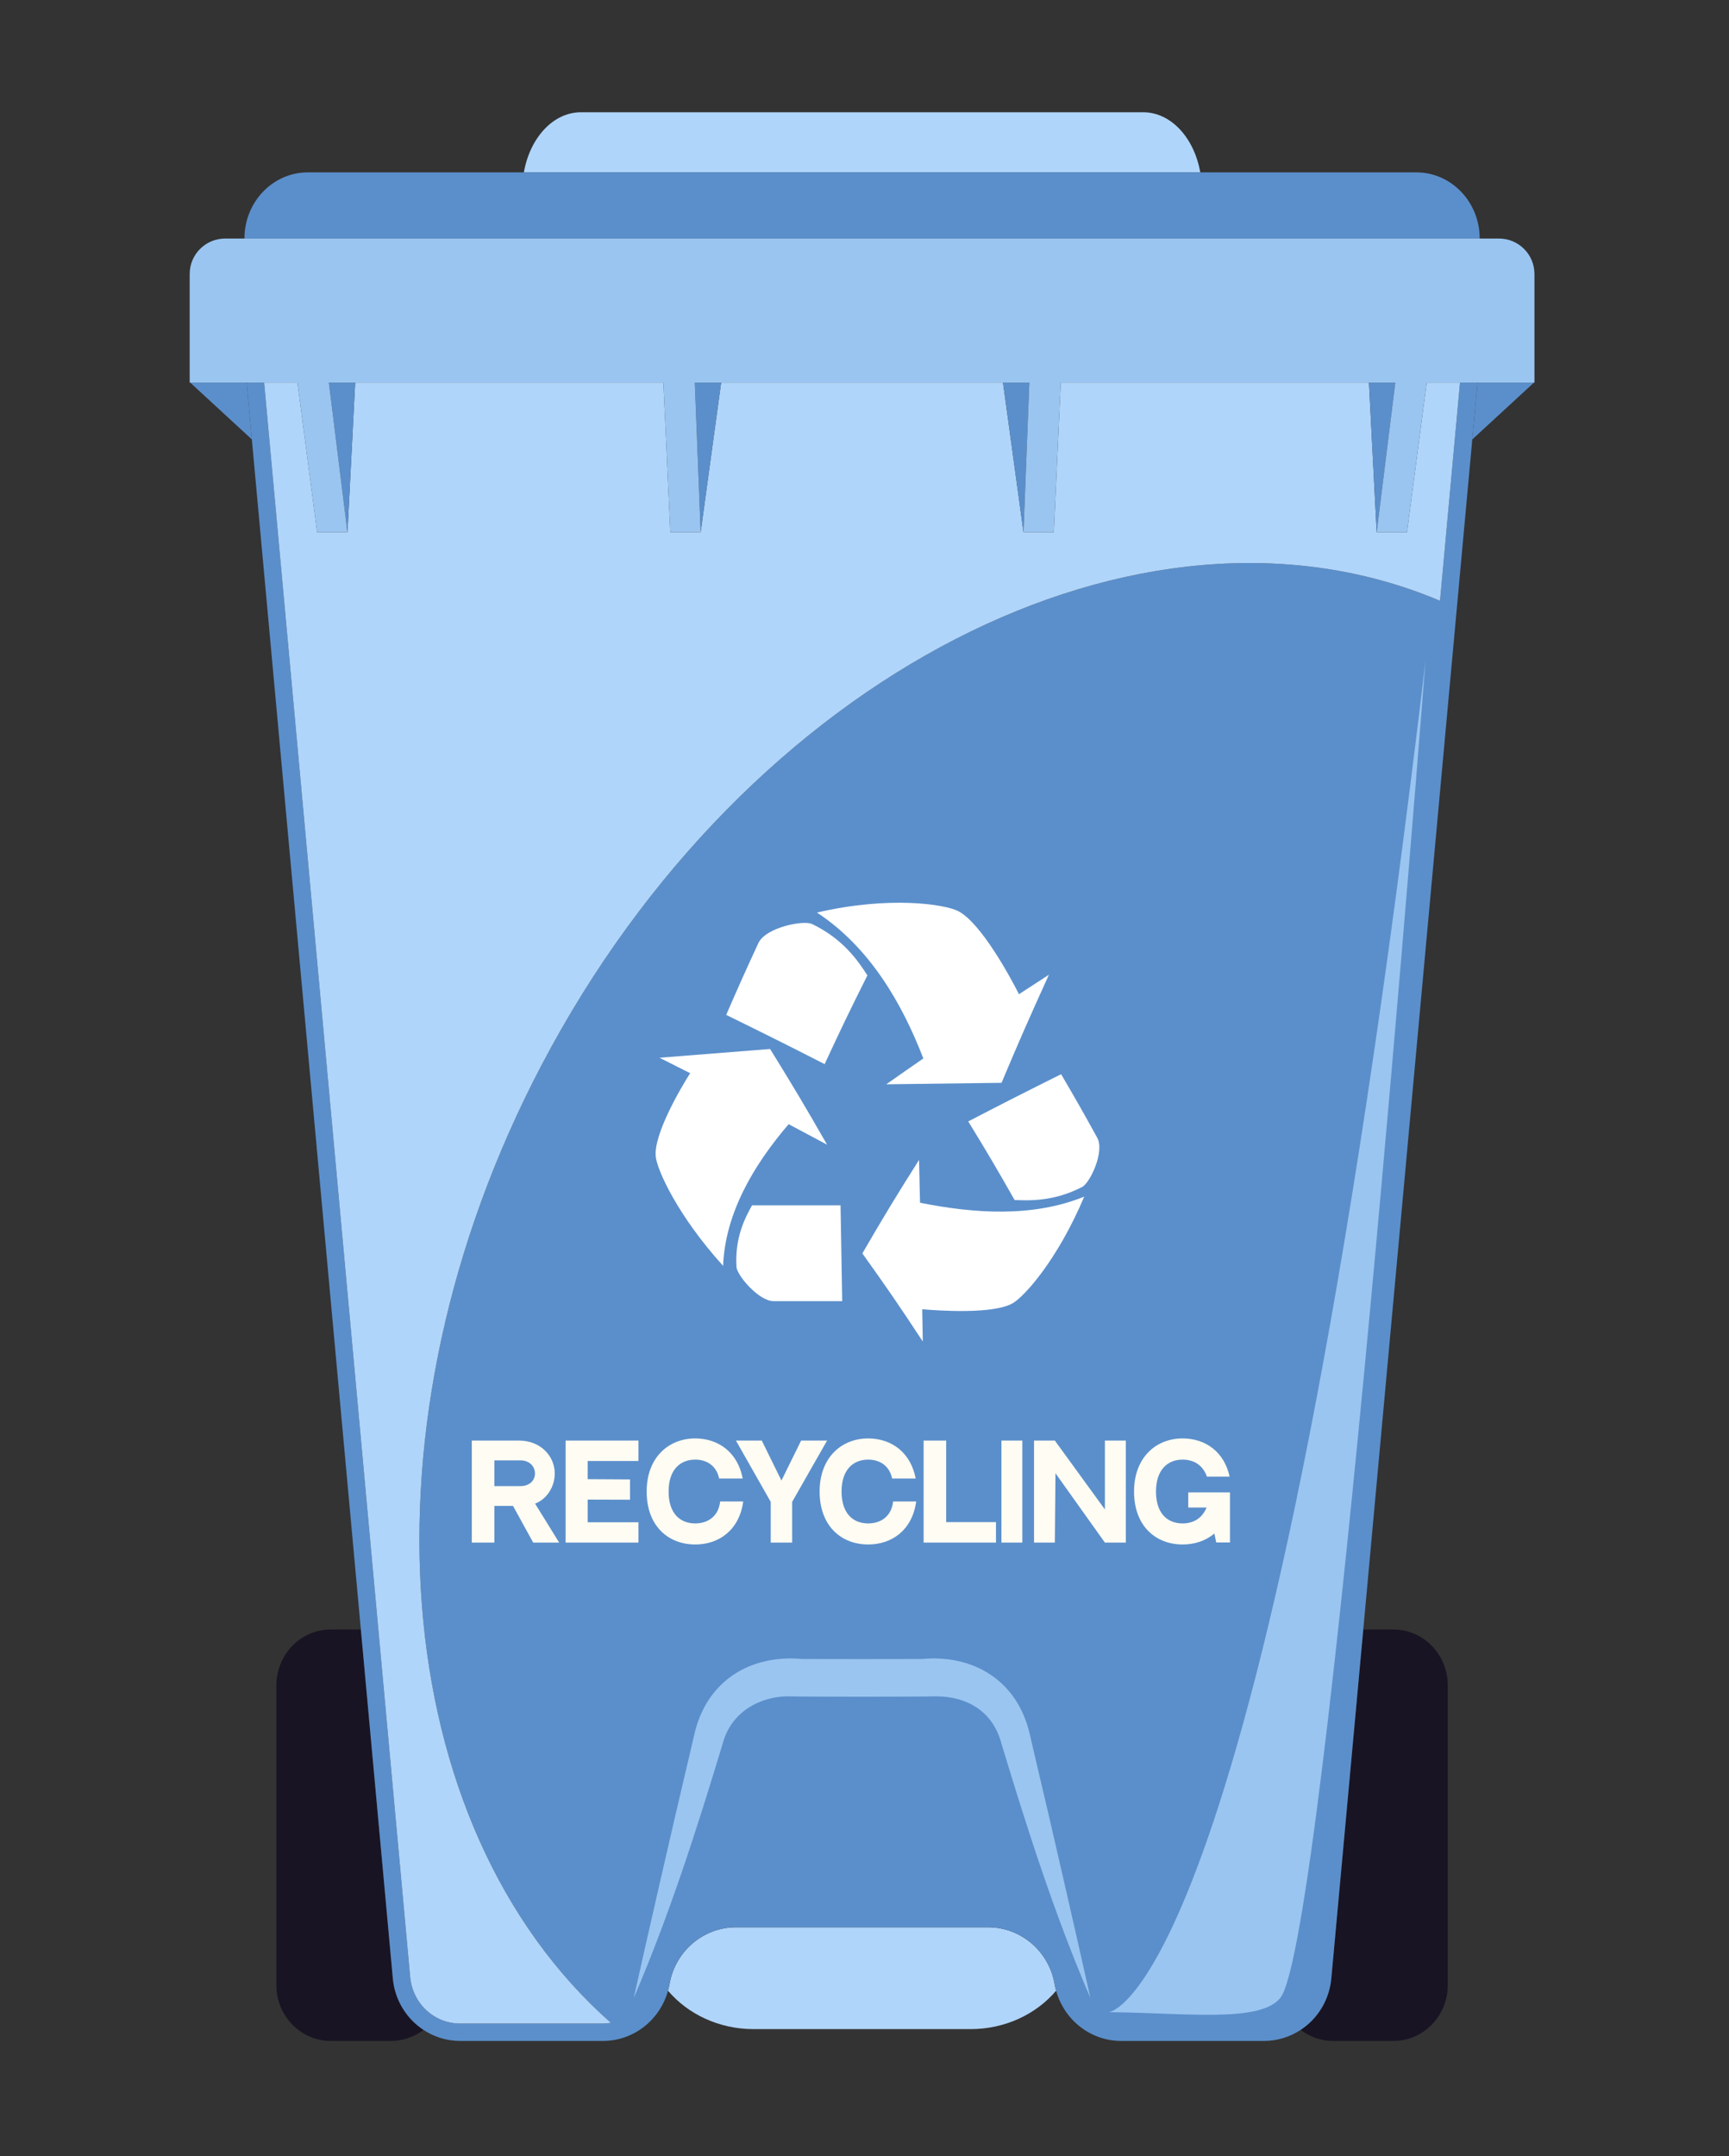<svg width="316" height="394" viewBox="0 0 316 394" fill="none" xmlns="http://www.w3.org/2000/svg">
<rect x="0" y="0" width="316" height="394" fill="#333333" stroke="none"/>
<path d="M71.795 361.554L65.952 297.775H60.444C54.958 297.775 50.511 302.343 50.511 307.978V362.76C50.511 368.395 54.958 372.963 60.444 372.963H71.48C73.699 372.963 75.741 372.206 77.394 370.943C74.312 368.913 72.158 365.523 71.795 361.554Z" fill="#191423"/>
<path d="M237.717 370.943C239.37 372.206 241.412 372.963 243.631 372.963H254.668C260.153 372.963 264.6 368.395 264.6 362.76V307.978C264.6 302.343 260.153 297.775 254.668 297.775H249.159L243.316 361.554C242.953 365.523 240.799 368.913 237.717 370.943Z" fill="#191423"/>
<path d="M208.943 20.515H106.168C101.088 20.515 96.844 25.208 95.745 31.5H219.366C218.267 25.208 214.023 20.515 208.943 20.515Z" fill="#B0D5FA"/>
<path d="M34.761 69.917L46.029 80.296L45.078 69.917H34.761Z" fill="#5B8FCB"/>
<path d="M269.082 80.296L280.35 69.917H280.35H270.032L269.082 80.296Z" fill="#5B8FCB"/>
<path d="M192.75 362.576C191.707 356.568 186.577 352.189 180.582 352.189H134.528C128.534 352.189 123.404 356.568 122.361 362.576C122.289 362.987 122.195 363.388 122.086 363.783C125.729 368.077 131.415 370.803 137.731 370.803H177.379C183.696 370.803 189.382 368.077 193.024 363.783C192.916 363.388 192.821 362.987 192.75 362.576Z" fill="#B0D5FA"/>
<path d="M266.836 69.917L263.183 109.79C208.538 86.681 136.437 123.283 98.988 194.622C64.415 260.484 71.012 333.789 111.652 369.657C111.176 369.735 110.689 369.782 110.193 369.782H84.098C79.337 369.782 75.41 366.12 74.966 361.264L48.276 69.917H45.079L46.029 80.296L65.952 297.775L71.795 361.554C72.159 365.523 74.313 368.913 77.395 370.943C79.333 372.22 81.635 372.963 84.098 372.963H110.193C115.778 372.963 120.608 369.161 122.087 363.783C122.195 363.388 122.29 362.987 122.361 362.576C123.405 356.568 128.534 352.189 134.529 352.189H180.583C186.577 352.189 191.707 356.568 192.75 362.576C192.822 362.987 192.916 363.388 193.024 363.783C194.503 369.161 199.333 372.963 204.918 372.963H231.013C233.476 372.963 235.778 372.22 237.716 370.943C240.798 368.913 242.952 365.524 243.316 361.554L249.159 297.775L269.082 80.297L270.032 69.917H266.836V69.917Z" fill="#5B8FCB"/>
<path d="M202.673 367.708C216.759 367.822 230.215 369.697 233.977 365.124C242.446 354.828 260.522 120.84 260.522 120.84C231.598 365.124 202.673 367.708 202.673 367.708Z" fill="#9AC5F0"/>
<path d="M74.965 361.264C75.41 366.12 79.337 369.782 84.098 369.782H110.193C110.689 369.782 111.176 369.735 111.652 369.657C71.012 333.789 64.415 260.485 98.988 194.622C136.437 123.284 208.538 86.681 263.183 109.79L266.836 69.917H260.749L257.149 97.25H251.607L250.197 69.917H193.868L192.601 97.25H187.059L183.316 69.917H131.795L128.053 97.25H122.511L121.244 69.917H64.914L63.505 97.25H57.963L54.362 69.917H48.275L74.965 361.264Z" fill="#B0D5FA"/>
<path d="M137.443 220.264C136.148 222.598 134.261 226.205 134.61 231.56C134.707 233.051 138.659 237.774 141.393 237.774C146.404 237.774 148.91 237.774 153.922 237.774C153.802 230.77 153.743 227.268 153.623 220.264C147.151 220.264 143.915 220.264 137.443 220.264Z" fill="white"/>
<path d="M119.845 211.334C120.082 213.777 123.833 222.128 132.158 231.323C132.535 221.68 137.735 212.915 144.136 205.431C146.969 206.93 148.373 207.679 151.157 209.177C147.155 202.184 145.073 198.687 140.749 191.694C132.633 192.334 128.59 192.654 120.535 193.293C122.79 194.422 123.911 194.987 126.139 196.116C124.513 198.653 119.445 207.231 119.845 211.334Z" fill="white"/>
<path d="M185.087 238.153C187.21 236.93 193.248 230.285 198.159 218.674C188.69 222.514 178.02 221.758 168.149 219.793C168.079 216.664 168.042 215.099 167.966 211.969C163.648 218.801 161.576 222.216 157.608 229.047C162.213 235.487 164.422 238.707 168.652 245.147C168.612 242.789 168.591 241.61 168.547 239.251C171.545 239.513 181.52 240.207 185.087 238.153Z" fill="white"/>
<path d="M185.433 219.293C188.319 219.41 192.711 219.534 197.794 216.896C199.209 216.162 201.932 210.454 200.538 207.92C197.982 203.273 196.661 200.949 193.934 196.302C187.01 199.753 183.615 201.479 176.962 204.93C180.481 210.675 182.175 213.548 185.433 219.293Z" fill="white"/>
<path d="M168.753 193.424C166.015 195.313 164.662 196.257 161.984 198.145C170.403 198.038 174.615 197.984 183.044 197.876C186.375 189.975 188.107 186.025 191.707 178.125C189.5 179.548 188.404 180.26 186.23 181.683C184.716 178.654 179.282 168.63 175.136 166.506C172.667 165.241 162.595 163.676 149.313 166.761C158.982 173.124 164.872 183.374 168.753 193.424Z" fill="white"/>
<path d="M158.53 178.241C156.831 175.612 154.143 171.612 148.426 168.862C146.835 168.096 139.928 169.486 138.603 172.347C136.174 177.594 134.998 180.217 132.725 185.464C140.065 189.062 143.663 190.861 150.713 194.459C153.721 187.972 155.284 184.728 158.53 178.241Z" fill="white"/>
<path d="M258.852 31.5H219.366H95.745H56.26C49.861 31.5 44.675 36.913 44.675 43.592H270.436C270.436 36.913 265.25 31.5 258.852 31.5Z" fill="#5B8FCB"/>
<path d="M60.105 69.917L63.505 97.25L64.914 69.917H60.105Z" fill="#5B8FCB"/>
<path d="M126.986 69.917L128.053 97.25L131.795 69.917H126.986Z" fill="#5B8FCB"/>
<path d="M255.006 69.917H250.197L251.606 97.25L255.006 69.917Z" fill="#5B8FCB"/>
<path d="M188.125 69.917H183.316L187.058 97.25L188.125 69.917Z" fill="#5B8FCB"/>
<path d="M273.964 43.592H270.436H44.674H41.146C37.568 43.592 34.668 46.489 34.668 50.063V69.917H34.76H45.078H48.275H54.362L57.962 97.25H63.504L60.105 69.917H64.913H121.244L122.51 97.25H128.053L126.986 69.917H131.795H183.316H188.125L187.058 97.25H192.601L193.867 69.917H250.197H255.007L251.607 97.25H257.148L260.749 69.917H266.836H270.033H280.351H280.443V50.063C280.442 46.489 277.542 43.592 273.964 43.592Z" fill="#9AC5F0"/>
<path d="M189.524 322.569L188.282 317.256C186.095 307.04 177.825 302.3 168.503 303.166C165.273 303.188 149.838 303.188 146.608 303.166C137.286 302.3 129.016 307.04 126.829 317.256L125.586 322.569C123.062 333.161 118.192 354.484 115.82 365.124C122.341 349.96 127.312 334.388 132.065 318.689C133.58 312.822 138.929 309.992 144.053 309.992C147.708 310.083 167.403 310.083 171.058 309.992C176.853 309.992 181.531 312.822 183.046 318.689C187.798 334.388 192.77 349.96 199.291 365.124C196.919 354.484 192.048 333.161 189.524 322.569Z" fill="#9AC5F0"/>
<path d="M97.794 274.773L102.195 281.893H97.449L93.762 275.188C90.813 275.188 90.352 275.188 90.352 275.188V281.893H86.228V263.253H94.845C98.9 263.253 101.389 266.179 101.389 269.267C101.389 271.64 99.983 273.944 97.794 274.773ZM90.352 271.571H95.168C96.596 271.571 97.771 270.695 97.771 269.267C97.771 267.815 96.596 266.871 95.168 266.871H90.352V271.571ZM103.373 263.253H116.69V266.986H107.405V270.304L115.147 270.35V274.059L107.405 274.036V278.183H116.69V281.893H103.373V263.253ZM131.618 274.382H135.835C135.12 279.589 131.434 282.238 127.056 282.238C122.195 282.238 118.186 278.921 118.186 272.562C118.186 266.341 122.195 262.862 127.056 262.862C131.457 262.862 134.867 265.557 135.742 270.188H131.434C130.95 267.861 129.199 266.732 127.056 266.732C124.314 266.732 122.195 268.576 122.195 272.562C122.195 276.571 124.291 278.391 127.056 278.391C129.383 278.391 131.319 277.101 131.618 274.382ZM146.415 263.253H151.161L144.779 274.451V281.893H140.862V274.451L134.503 263.253H139.226L142.821 270.557L146.415 263.253ZM163.231 274.382H167.447C166.733 279.589 163.047 282.238 158.669 282.238C153.807 282.238 149.798 278.921 149.798 272.562C149.798 266.341 153.807 262.862 158.669 262.862C163.07 262.862 166.48 265.557 167.355 270.188H163.047C162.563 267.861 160.812 266.732 158.669 266.732C155.927 266.732 153.807 268.576 153.807 272.562C153.807 276.571 155.904 278.391 158.669 278.391C160.996 278.391 162.931 277.101 163.231 274.382ZM172.928 278.16H182.029V281.893H168.804V263.253H172.928V278.16ZM186.848 263.253V281.893H183.024V263.253H186.848ZM201.935 263.253H205.76V281.893H201.935L192.903 269.221L192.788 281.893H188.986V263.253H192.788L201.935 275.833V263.253ZM217.171 272.723H224.797V281.87H222.286L221.94 280.234C220.374 281.57 218.346 282.238 216.134 282.238C211.273 282.238 207.264 278.921 207.264 272.562C207.264 266.341 211.273 262.862 216.134 262.862C220.42 262.862 223.784 265.419 224.728 269.843H220.581C219.844 267.723 218.185 266.732 216.134 266.732C213.393 266.732 211.273 268.599 211.273 272.562C211.273 276.571 213.369 278.391 216.134 278.391C218.07 278.391 219.706 277.492 220.512 275.488H217.171V272.723Z" fill="#FFFCF3"/>
</svg>

